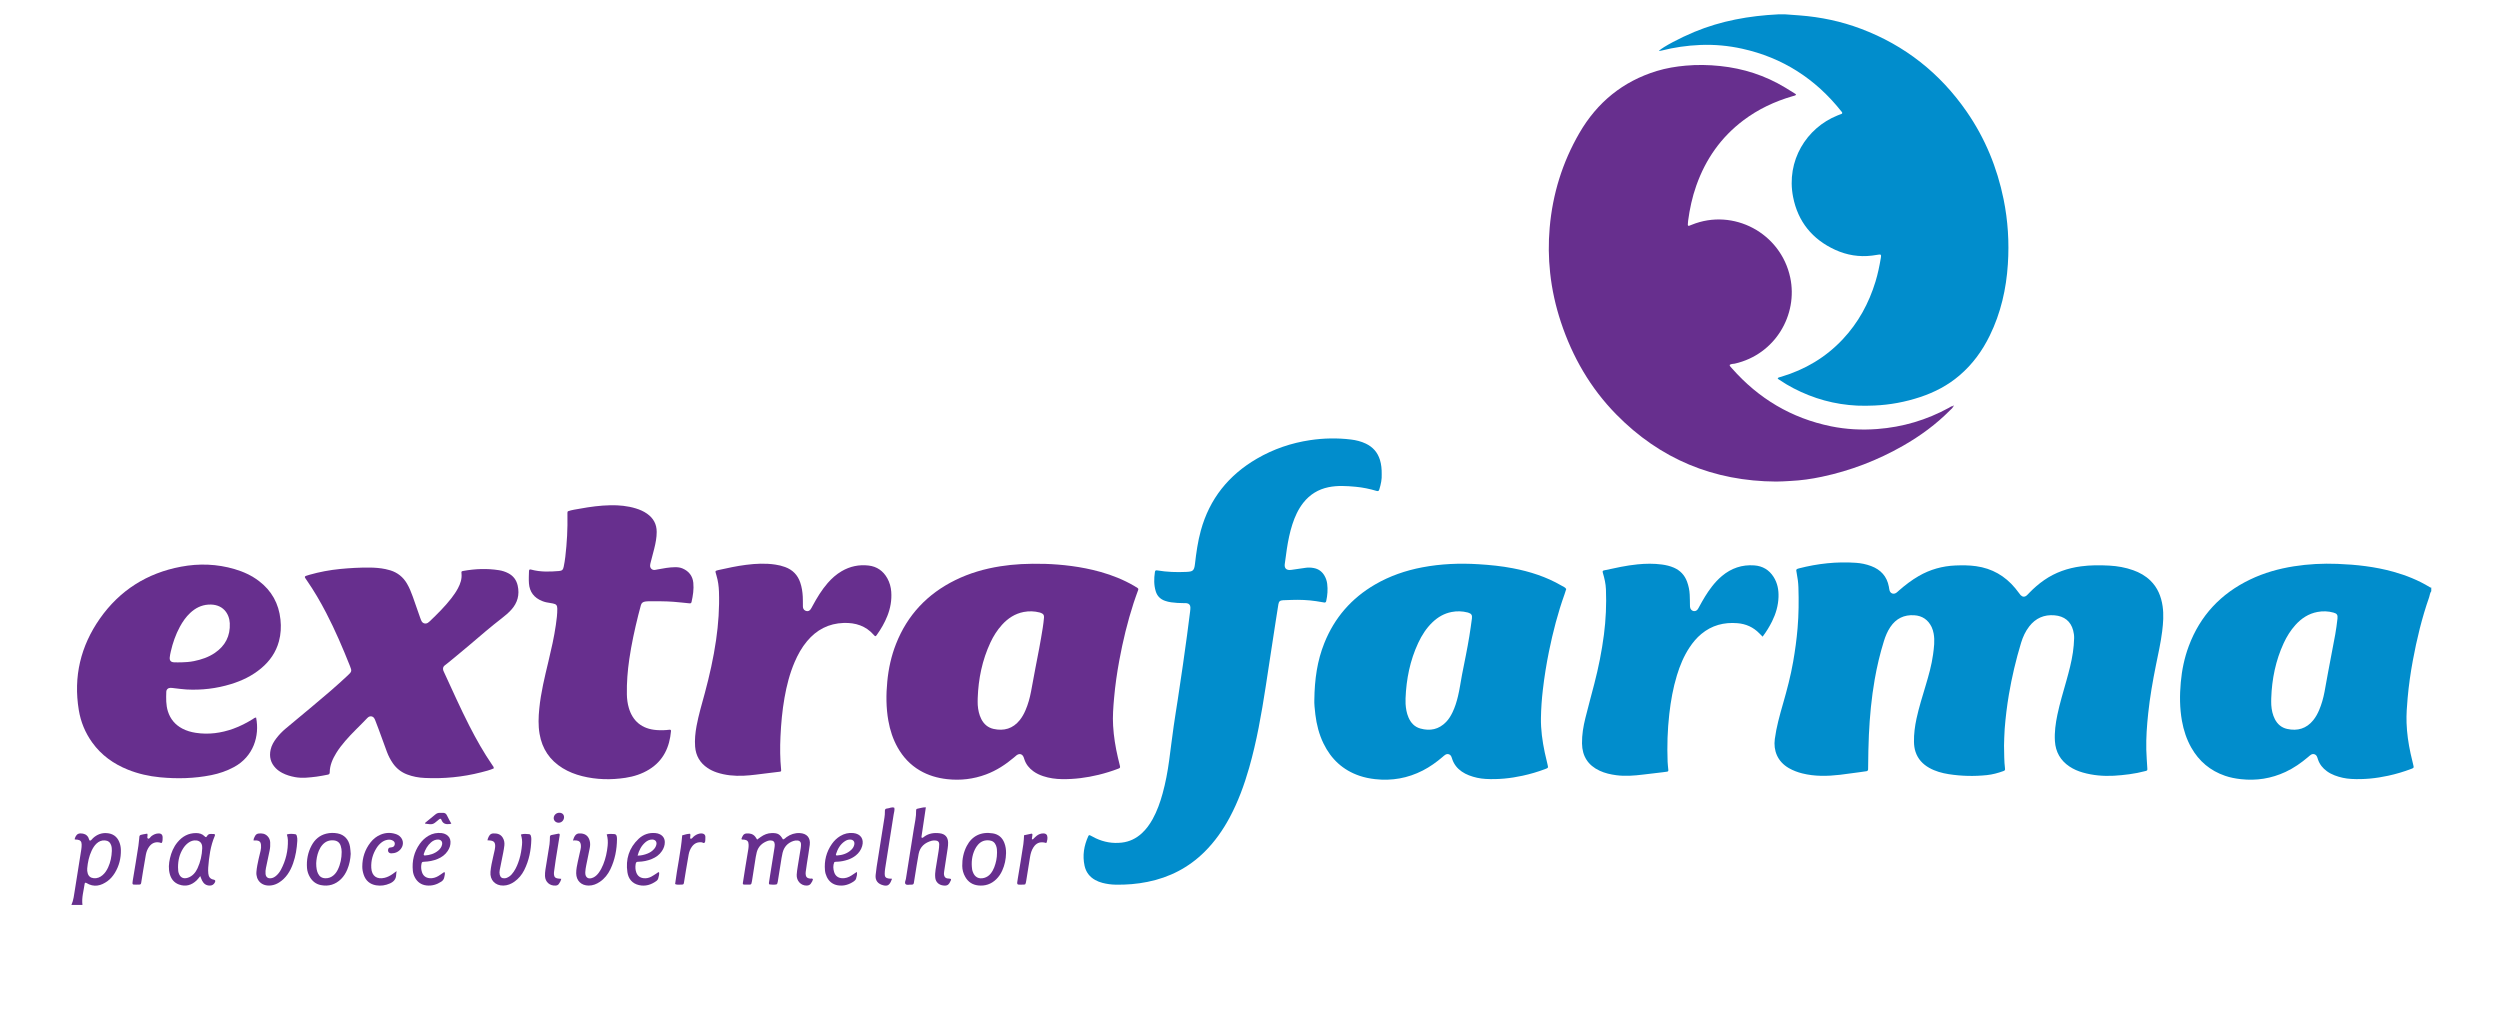 <?xml version="1.0" encoding="utf-8"?>
<!-- Generator: Adobe Illustrator 16.0.0, SVG Export Plug-In . SVG Version: 6.00 Build 0)  -->
<!DOCTYPE svg PUBLIC "-//W3C//DTD SVG 1.1//EN" "http://www.w3.org/Graphics/SVG/1.1/DTD/svg11.dtd">
<svg version="1.1" id="Layer_1" xmlns="http://www.w3.org/2000/svg" xmlns:xlink="http://www.w3.org/1999/xlink" x="0px" y="0px"
	 width="191px" height="77.454px" viewBox="0 0 191 77.454" enable-background="new 0 0 191 77.454" xml:space="preserve">
<g>
	<path fill-rule="evenodd" clip-rule="evenodd" fill="#018DCC" d="M136.406,1.097c0.362,0.026,0.724,0.052,1.085,0.08
		c1.608,0.123,3.174,0.451,4.684,1.021c3.358,1.266,6.046,3.392,8.083,6.337c1.404,2.03,2.323,4.268,2.816,6.685
		c0.334,1.641,0.436,3.299,0.327,4.964c-0.123,1.896-0.54,3.727-1.379,5.446c-0.57,1.172-1.324,2.206-2.32,3.056
		c-0.885,0.757-1.896,1.283-2.996,1.649c-1.141,0.378-2.31,0.598-3.511,0.648c-0.434,0.018-0.864,0.027-1.299,0.007
		c-1.724-0.082-3.345-0.53-4.873-1.327c-0.363-0.189-0.716-0.399-1.056-0.629c-0.057-0.039-0.128-0.063-0.153-0.143
		c0.082-0.067,0.186-0.081,0.283-0.109c1.811-0.544,3.385-1.474,4.684-2.855c1.194-1.27,2.004-2.759,2.51-4.421
		c0.177-0.583,0.3-1.179,0.402-1.779c0.006-0.034,0.011-0.069,0.015-0.104c0.019-0.163-0.012-0.195-0.164-0.172
		c-0.174,0.026-0.347,0.056-0.521,0.077c-0.978,0.121-1.919-0.034-2.81-0.44c-1.75-0.799-2.851-2.154-3.22-4.038
		c-0.541-2.772,1.026-5.282,3.391-6.229c0.12-0.048,0.239-0.095,0.35-0.138c0.042-0.098-0.029-0.142-0.068-0.191
		c-1.967-2.474-4.476-4.091-7.569-4.772c-1.057-0.233-2.13-0.33-3.212-0.284c-0.996,0.042-1.98,0.183-2.948,0.429
		c-0.056,0.014-0.114,0.021-0.171,0.03c-0.008,0.001-0.018-0.008-0.026-0.012c0.331-0.311,1.607-0.986,2.712-1.446
		c2.046-0.85,4.191-1.231,6.394-1.34C136.031,1.097,136.218,1.097,136.406,1.097z"/>
	<path fill-rule="evenodd" clip-rule="evenodd" fill="#018DCC" d="M185.749,45.168c-0.104,0.134-0.107,0.304-0.161,0.457
		c-0.555,1.583-0.946,3.208-1.251,4.856c-0.174,0.945-0.31,1.895-0.394,2.851c-0.056,0.629-0.104,1.261-0.082,1.895
		c0.026,0.786,0.139,1.562,0.305,2.33c0.067,0.309,0.145,0.615,0.217,0.923c0.04,0.172,0.034,0.188-0.143,0.255
		c-0.58,0.223-1.175,0.399-1.78,0.531c-0.932,0.203-1.874,0.299-2.826,0.245c-0.436-0.025-0.857-0.115-1.266-0.272
		c-0.208-0.08-0.406-0.181-0.587-0.313c-0.322-0.231-0.563-0.527-0.689-0.908c-0.025-0.077-0.047-0.158-0.084-0.23
		c-0.089-0.171-0.284-0.228-0.448-0.127c-0.08,0.048-0.148,0.115-0.219,0.175c-0.53,0.45-1.095,0.846-1.726,1.139
		c-1.088,0.506-2.229,0.688-3.421,0.553c-0.41-0.046-0.812-0.123-1.199-0.256c-1.134-0.389-1.993-1.113-2.583-2.156
		c-0.36-0.638-0.584-1.326-0.713-2.045c-0.173-0.976-0.177-1.956-0.088-2.94c0.085-0.95,0.278-1.875,0.611-2.769
		c0.869-2.331,2.45-4.012,4.684-5.085c1.063-0.512,2.186-0.828,3.349-1.011c1.104-0.174,2.214-0.228,3.328-0.186
		c1.44,0.056,2.87,0.212,4.267,0.602c0.975,0.272,1.906,0.643,2.772,1.17c0.04,0.024,0.077,0.054,0.127,0.037
		C185.749,44.981,185.749,45.075,185.749,45.168z M173.523,53.341c0,0.175-0.01,0.351,0.003,0.526
		c0.026,0.375,0.101,0.741,0.276,1.08c0.199,0.385,0.507,0.647,0.93,0.742c0.797,0.179,1.482-0.02,2.006-0.673
		c0.184-0.229,0.324-0.486,0.44-0.756c0.194-0.453,0.325-0.926,0.417-1.409c0.092-0.47,0.168-0.943,0.257-1.414
		c0.185-0.988,0.379-1.974,0.56-2.962c0.071-0.402,0.126-0.808,0.172-1.215c0.032-0.287-0.043-0.388-0.312-0.46
		c-0.4-0.11-0.808-0.124-1.216-0.047c-0.684,0.127-1.23,0.491-1.689,0.999c-0.37,0.412-0.658,0.879-0.891,1.38
		C173.859,50.466,173.572,51.877,173.523,53.341z"/>
	<path fill-rule="evenodd" clip-rule="evenodd" fill="#672F8E" d="M5.456,69.138c0.164-0.368,0.201-0.765,0.265-1.156
		c0.167-1.026,0.328-2.054,0.489-3.081c0.02-0.126,0.03-0.256,0.028-0.384c-0.002-0.231-0.104-0.338-0.335-0.369
		c-0.034-0.005-0.07,0.003-0.104-0.001c-0.032-0.003-0.063-0.016-0.098-0.026c0.011-0.04,0.019-0.074,0.03-0.106
		c0.072-0.203,0.191-0.346,0.43-0.343c0.249,0.003,0.458,0.08,0.587,0.311c0.045,0.08,0.042,0.184,0.123,0.248
		C6.985,64.2,7.034,64.1,7.108,64.032c0.301-0.273,0.648-0.412,1.057-0.381c0.449,0.034,0.771,0.252,0.945,0.67
		c0.082,0.196,0.121,0.403,0.125,0.615c0.014,0.635-0.135,1.228-0.471,1.771c-0.144,0.23-0.317,0.437-0.535,0.598
		c-0.509,0.375-1.046,0.511-1.628,0.155c-0.063-0.039-0.121-0.018-0.131,0.049c-0.076,0.542-0.242,1.073-0.171,1.63
		C6.019,69.138,5.737,69.138,5.456,69.138z M8.545,65.012c0.003-0.153-0.005-0.304-0.058-0.45c-0.08-0.223-0.236-0.337-0.472-0.354
		c-0.249-0.018-0.457,0.071-0.637,0.237c-0.165,0.154-0.28,0.343-0.376,0.545c-0.201,0.428-0.297,0.884-0.338,1.353
		c-0.011,0.128-0.001,0.255,0.038,0.381c0.069,0.23,0.227,0.347,0.458,0.37c0.261,0.027,0.481-0.066,0.676-0.232
		c0.19-0.163,0.322-0.37,0.426-0.594C8.445,65.87,8.527,65.448,8.545,65.012z"/>
	<path fill-rule="evenodd" clip-rule="evenodd" fill="#672F8E" d="M149.222,31.064c-0.041,0.116-0.143,0.184-0.224,0.266
		c-1.069,1.083-2.285,1.974-3.604,2.726c-1.946,1.111-4.015,1.907-6.209,2.37c-0.79,0.167-1.59,0.282-2.399,0.32
		c-0.362,0.017-0.725,0.048-1.087,0.046c-4.78-0.027-8.868-1.717-12.221-5.134c-1.969-2.008-3.342-4.385-4.225-7.05
		c-0.406-1.226-0.686-2.482-0.823-3.766c-0.124-1.144-0.134-2.29-0.035-3.438c0.224-2.584,0.974-5.005,2.273-7.245
		c1.354-2.335,3.314-3.942,5.913-4.736c0.72-0.219,1.456-0.341,2.206-0.408c0.879-0.079,1.755-0.063,2.631,0.029
		c1.771,0.185,3.431,0.717,4.96,1.64c0.241,0.145,0.478,0.295,0.717,0.443c0.049,0.031,0.105,0.054,0.122,0.123
		c-0.083,0.062-0.186,0.078-0.283,0.106c-1.35,0.395-2.604,0.984-3.731,1.832c-1.717,1.292-2.895,2.976-3.607,4.995
		c-0.31,0.875-0.504,1.778-0.626,2.697c-0.013,0.093-0.017,0.187-0.02,0.28c-0.003,0.078,0.038,0.112,0.105,0.088
		c0.065-0.023,0.131-0.049,0.195-0.076c3.176-1.291,6.8,0.625,7.524,4.035c0.602,2.833-1.135,5.873-4.239,6.576
		c-0.133,0.03-0.282,0.004-0.396,0.104c0.033,0.116,0.119,0.185,0.187,0.262c2.033,2.307,4.544,3.802,7.563,4.421
		c1.167,0.238,2.349,0.297,3.531,0.208c1.941-0.146,3.771-0.687,5.48-1.622c0.092-0.05,0.174-0.122,0.285-0.13
		C149.198,31.039,149.21,31.051,149.222,31.064z"/>
	<path fill-rule="evenodd" clip-rule="evenodd" fill="#018DCC" d="M153.108,56.966c0.016,0.636,0.004,1.187,0.073,1.734
		c0.017,0.134-0.003,0.167-0.127,0.212c-0.409,0.148-0.827,0.262-1.26,0.307c-0.972,0.101-1.942,0.079-2.907-0.072
		c-0.521-0.082-1.03-0.222-1.495-0.484c-0.498-0.281-0.864-0.674-1.047-1.225c-0.082-0.247-0.112-0.501-0.117-0.76
		c-0.011-0.601,0.068-1.191,0.193-1.776c0.185-0.859,0.453-1.695,0.702-2.536c0.231-0.774,0.453-1.551,0.562-2.354
		c0.07-0.533,0.146-1.068,0.046-1.607c-0.032-0.174-0.081-0.343-0.155-0.501c-0.269-0.555-0.716-0.859-1.326-0.898
		c-0.777-0.05-1.392,0.249-1.828,0.898c-0.226,0.333-0.375,0.702-0.493,1.083c-0.301,0.962-0.53,1.942-0.704,2.934
		c-0.244,1.397-0.376,2.806-0.442,4.223c-0.037,0.808-0.05,1.615-0.057,2.423c-0.001,0.07-0.002,0.14-0.003,0.21
		c-0.002,0.083-0.05,0.132-0.125,0.144c-0.208,0.034-0.417,0.062-0.627,0.089c-0.463,0.062-0.927,0.129-1.392,0.184
		c-0.971,0.113-1.939,0.133-2.896-0.108c-0.354-0.09-0.691-0.217-1.01-0.399c-0.896-0.515-1.191-1.37-1.078-2.223
		c0.122-0.919,0.372-1.811,0.627-2.699c0.304-1.057,0.585-2.12,0.774-3.205c0.149-0.854,0.267-1.711,0.339-2.575
		c0.089-1.04,0.096-2.081,0.063-3.124c-0.013-0.352-0.058-0.699-0.126-1.044c-0.014-0.069-0.022-0.139-0.035-0.208
		c-0.015-0.086,0.029-0.13,0.104-0.155c0.034-0.011,0.067-0.022,0.101-0.031c1.429-0.367,2.878-0.526,4.352-0.424
		c0.397,0.027,0.787,0.108,1.162,0.249c0.737,0.278,1.204,0.789,1.352,1.572c0.017,0.092,0.025,0.186,0.049,0.276
		c0.063,0.248,0.308,0.34,0.52,0.194c0.077-0.052,0.143-0.122,0.213-0.183c0.469-0.409,0.96-0.786,1.5-1.098
		c0.868-0.502,1.807-0.765,2.807-0.806c0.526-0.021,1.052-0.02,1.577,0.054c1.218,0.172,2.206,0.74,2.987,1.68
		c0.104,0.126,0.202,0.259,0.302,0.388c0.036,0.046,0.067,0.097,0.107,0.139c0.145,0.151,0.308,0.164,0.467,0.031
		c0.072-0.06,0.133-0.132,0.198-0.199c0.351-0.362,0.729-0.693,1.146-0.98c0.846-0.585,1.786-0.91,2.801-1.046
		c0.724-0.098,1.449-0.096,2.174-0.057c0.622,0.034,1.233,0.142,1.821,0.353c0.49,0.175,0.938,0.425,1.313,0.791
		c0.553,0.538,0.823,1.211,0.933,1.961c0.093,0.644,0.045,1.285-0.035,1.925c-0.108,0.872-0.305,1.729-0.478,2.589
		c-0.244,1.216-0.459,2.438-0.589,3.673c-0.097,0.92-0.166,1.843-0.145,2.77c0.011,0.479,0.053,0.958,0.079,1.438
		c0.008,0.141-0.001,0.159-0.139,0.195c-0.408,0.107-0.821,0.191-1.239,0.246c-0.395,0.051-0.79,0.094-1.188,0.115
		c-0.8,0.041-1.591-0.026-2.364-0.247c-0.362-0.103-0.706-0.25-1.02-0.46c-0.688-0.462-1.058-1.111-1.11-1.936
		c-0.043-0.683,0.05-1.354,0.189-2.021c0.185-0.883,0.45-1.744,0.692-2.612c0.198-0.71,0.388-1.423,0.494-2.154
		c0.051-0.36,0.085-0.72,0.093-1.084c0.005-0.201-0.024-0.399-0.075-0.591c-0.184-0.701-0.678-1.089-1.422-1.153
		c-0.792-0.068-1.444,0.215-1.935,0.851c-0.291,0.375-0.485,0.801-0.622,1.251c-0.394,1.3-0.705,2.62-0.932,3.96
		c-0.146,0.867-0.252,1.738-0.32,2.613C153.123,56.138,153.122,56.595,153.108,56.966z"/>
	<path fill-rule="evenodd" clip-rule="evenodd" fill="#018DCC" d="M105.562,36.234c0.019,0.372-0.06,0.762-0.178,1.144
		c-0.044,0.141-0.087,0.167-0.234,0.123c-0.518-0.154-1.045-0.263-1.582-0.312c-0.688-0.063-1.379-0.107-2.063,0.032
		c-0.789,0.161-1.434,0.558-1.933,1.19c-0.388,0.495-0.644,1.058-0.836,1.652c-0.198,0.614-0.324,1.245-0.422,1.882
		c-0.057,0.37-0.095,0.744-0.154,1.113c-0.054,0.326,0.082,0.549,0.516,0.478c0.357-0.059,0.718-0.104,1.077-0.156
		c0.211-0.03,0.419-0.021,0.628,0.021c0.357,0.069,0.62,0.264,0.803,0.573c0.114,0.194,0.185,0.406,0.213,0.628
		c0.057,0.446,0.022,0.888-0.076,1.326c-0.019,0.081-0.068,0.118-0.151,0.104c-0.208-0.035-0.416-0.073-0.624-0.103
		c-0.615-0.091-1.234-0.115-1.856-0.094c-0.223,0.008-0.445,0.011-0.667,0.024c-0.229,0.014-0.316,0.084-0.355,0.311
		c-0.073,0.415-0.133,0.832-0.197,1.248c-0.13,0.845-0.259,1.689-0.389,2.534c-0.129,0.844-0.257,1.689-0.387,2.533
		c-0.322,2.082-0.683,4.157-1.264,6.187c-0.374,1.308-0.841,2.582-1.484,3.784c-0.518,0.965-1.14,1.854-1.921,2.627
		c-1.217,1.206-2.674,1.954-4.348,2.292c-0.805,0.164-1.621,0.23-2.443,0.215c-0.341-0.006-0.677-0.052-1.007-0.137
		c-0.193-0.05-0.379-0.122-0.554-0.219c-0.436-0.241-0.71-0.609-0.814-1.091c-0.17-0.785-0.044-1.536,0.285-2.259
		c0.038-0.083,0.078-0.094,0.168-0.048c0.136,0.069,0.268,0.146,0.405,0.21c0.629,0.295,1.288,0.41,1.981,0.331
		c0.592-0.067,1.098-0.313,1.533-0.711c0.342-0.312,0.605-0.683,0.829-1.084c0.342-0.619,0.575-1.28,0.762-1.958
		c0.227-0.825,0.384-1.665,0.498-2.511c0.118-0.882,0.225-1.765,0.35-2.646c0.092-0.661,0.205-1.318,0.304-1.978
		c0.136-0.892,0.269-1.783,0.397-2.674c0.108-0.752,0.213-1.506,0.315-2.26c0.084-0.614,0.16-1.23,0.238-1.845
		c0.014-0.104,0.022-0.21,0.02-0.315c-0.005-0.172-0.108-0.286-0.276-0.308c-0.08-0.011-0.164-0.009-0.245-0.008
		c-0.316,0.004-0.632-0.022-0.946-0.062c-0.164-0.02-0.321-0.062-0.476-0.115c-0.357-0.125-0.596-0.368-0.704-0.728
		c-0.146-0.48-0.137-0.971-0.064-1.461c0.02-0.133,0.057-0.153,0.193-0.131c0.731,0.122,1.467,0.147,2.207,0.112
		c0.483-0.023,0.602-0.074,0.661-0.604c0.098-0.86,0.218-1.718,0.448-2.556c0.668-2.429,2.127-4.24,4.294-5.497
		c1.26-0.731,2.613-1.194,4.054-1.409c1.038-0.155,2.076-0.174,3.116-0.049c0.396,0.048,0.782,0.143,1.146,0.317
		c0.536,0.257,0.894,0.665,1.073,1.234C105.534,35.479,105.567,35.838,105.562,36.234z"/>
	<path fill-rule="evenodd" clip-rule="evenodd" fill="#018DCC" d="M100.415,53.492c0.02-1.629,0.229-3.022,0.762-4.355
		c0.775-1.941,2.073-3.431,3.877-4.481c1.124-0.654,2.337-1.07,3.611-1.312c1.423-0.27,2.856-0.326,4.3-0.237
		c0.879,0.054,1.75,0.141,2.612,0.307c1.308,0.251,2.563,0.652,3.719,1.325c0.129,0.075,0.28,0.124,0.364,0.262
		c-0.042,0.133-0.08,0.267-0.128,0.397c-0.511,1.423-0.886,2.883-1.189,4.364c-0.199,0.975-0.355,1.957-0.47,2.945
		c-0.082,0.709-0.133,1.422-0.145,2.136c-0.016,0.894,0.108,1.774,0.291,2.646c0.065,0.31,0.142,0.616,0.214,0.923
		c0.059,0.251,0.062,0.253-0.194,0.349c-0.56,0.211-1.132,0.378-1.715,0.505c-0.931,0.203-1.872,0.299-2.825,0.244
		c-0.436-0.025-0.857-0.116-1.265-0.273c-0.198-0.075-0.384-0.172-0.558-0.292c-0.338-0.233-0.582-0.539-0.719-0.928
		c-0.026-0.077-0.046-0.158-0.083-0.23c-0.088-0.171-0.283-0.226-0.449-0.125c-0.079,0.048-0.148,0.114-0.219,0.175
		c-0.465,0.397-0.959,0.751-1.503,1.03c-1.146,0.588-2.36,0.804-3.642,0.661c-0.408-0.046-0.81-0.125-1.197-0.258
		c-1.264-0.432-2.165-1.27-2.746-2.464c-0.342-0.702-0.53-1.448-0.625-2.219C100.441,54.157,100.402,53.725,100.415,53.492z
		 M107.384,53.357c0,0.141-0.006,0.281,0.002,0.421c0.022,0.352,0.079,0.698,0.218,1.024c0.177,0.418,0.463,0.733,0.913,0.858
		c0.747,0.207,1.413,0.069,1.963-0.5c0.206-0.212,0.357-0.461,0.486-0.726c0.191-0.391,0.317-0.803,0.42-1.225
		c0.134-0.546,0.204-1.103,0.311-1.653c0.191-0.987,0.404-1.97,0.563-2.962c0.07-0.45,0.139-0.901,0.196-1.353
		c0.033-0.257-0.048-0.362-0.295-0.439c-0.011-0.003-0.023-0.006-0.034-0.009c-0.403-0.103-0.809-0.117-1.217-0.038
		c-0.569,0.108-1.048,0.386-1.464,0.782c-0.472,0.451-0.817,0.991-1.092,1.578C107.725,50.459,107.442,51.883,107.384,53.357z"/>
	<path fill-rule="evenodd" clip-rule="evenodd" fill="#672F8E" d="M79.87,43.081c1.209,0.04,2.731,0.195,4.216,0.615
		c0.895,0.252,1.751,0.594,2.555,1.061c0.092,0.053,0.181,0.109,0.269,0.167c0.053,0.035,0.071,0.084,0.047,0.151
		c-0.118,0.331-0.24,0.66-0.349,0.994c-0.468,1.437-0.819,2.903-1.094,4.389c-0.174,0.944-0.312,1.894-0.396,2.851
		c-0.063,0.711-0.12,1.424-0.076,2.14c0.048,0.819,0.18,1.627,0.366,2.427c0.048,0.205,0.102,0.408,0.149,0.613
		c0.037,0.156,0.027,0.182-0.12,0.238c-0.492,0.189-0.994,0.344-1.507,0.469c-0.914,0.223-1.839,0.342-2.781,0.33
		c-0.495-0.008-0.979-0.071-1.451-0.229c-0.268-0.089-0.522-0.208-0.75-0.374c-0.321-0.233-0.562-0.529-0.686-0.911
		c-0.018-0.056-0.034-0.112-0.057-0.167c-0.104-0.246-0.319-0.304-0.539-0.142c-0.065,0.049-0.123,0.107-0.187,0.16
		c-0.648,0.547-1.35,1.008-2.15,1.305c-0.961,0.357-1.949,0.473-2.969,0.359c-0.743-0.083-1.444-0.287-2.09-0.667
		c-0.725-0.426-1.276-1.02-1.688-1.748c-0.36-0.639-0.583-1.327-0.711-2.046c-0.177-0.999-0.179-2.002-0.081-3.009
		c0.095-0.985,0.305-1.942,0.667-2.862c0.871-2.214,2.398-3.825,4.526-4.873c1.09-0.537,2.244-0.869,3.442-1.058
		C77.459,43.102,78.498,43.045,79.87,43.081z M74.697,53.334c0,0.175-0.01,0.352,0.002,0.526c0.027,0.376,0.101,0.742,0.275,1.082
		c0.198,0.387,0.507,0.651,0.929,0.746c0.8,0.178,1.485-0.019,2.009-0.675c0.184-0.23,0.323-0.486,0.439-0.757
		c0.196-0.454,0.325-0.928,0.418-1.411c0.114-0.586,0.213-1.174,0.328-1.76c0.203-1.034,0.404-2.067,0.567-3.108
		c0.041-0.266,0.076-0.534,0.098-0.802c0.015-0.19-0.056-0.278-0.231-0.348c-0.033-0.013-0.065-0.024-0.1-0.034
		c-0.403-0.104-0.81-0.117-1.219-0.039c-0.672,0.129-1.21,0.486-1.662,0.984c-0.365,0.402-0.651,0.857-0.881,1.348
		C75.04,50.433,74.749,51.856,74.697,53.334z"/>
	<path fill-rule="evenodd" clip-rule="evenodd" fill="#672F8E" d="M37.719,58.707c-0.305,0.137-0.636,0.215-0.962,0.299
		c-1.417,0.363-2.857,0.5-4.317,0.429c-0.458-0.021-0.906-0.102-1.337-0.267c-0.451-0.172-0.813-0.457-1.089-0.854
		c-0.188-0.271-0.338-0.562-0.453-0.87c-0.214-0.57-0.418-1.143-0.627-1.714c-0.085-0.23-0.173-0.46-0.263-0.689
		c-0.025-0.065-0.054-0.132-0.095-0.187c-0.104-0.141-0.294-0.166-0.438-0.064c-0.028,0.02-0.055,0.043-0.078,0.069
		c-0.554,0.588-1.154,1.132-1.681,1.747c-0.252,0.294-0.49,0.598-0.692,0.928c-0.277,0.456-0.492,0.932-0.496,1.479
		c-0.001,0.099-0.048,0.152-0.14,0.169c-0.288,0.053-0.574,0.118-0.864,0.153c-0.546,0.066-1.092,0.139-1.644,0.037
		c-0.337-0.062-0.66-0.156-0.964-0.313c-0.188-0.098-0.362-0.216-0.511-0.368c-0.393-0.402-0.514-0.881-0.391-1.423
		c0.073-0.327,0.24-0.608,0.441-0.87c0.208-0.271,0.444-0.515,0.705-0.733c0.674-0.564,1.351-1.125,2.024-1.687
		c0.927-0.772,1.847-1.554,2.726-2.38c0.305-0.287,0.316-0.329,0.17-0.698c-0.549-1.382-1.134-2.748-1.819-4.068
		c-0.448-0.864-0.937-1.704-1.491-2.502c-0.041-0.058-0.081-0.115-0.118-0.175c-0.046-0.076-0.027-0.126,0.062-0.158
		c0.089-0.032,0.178-0.06,0.269-0.085c0.767-0.218,1.547-0.364,2.342-0.442c0.735-0.072,1.472-0.112,2.21-0.108
		c0.421,0.002,0.842,0.031,1.256,0.118c0.126,0.026,0.252,0.057,0.374,0.096c0.549,0.173,0.969,0.509,1.26,1.005
		c0.186,0.315,0.322,0.651,0.444,0.992c0.192,0.541,0.379,1.082,0.569,1.624c0.031,0.087,0.063,0.178,0.106,0.259
		c0.1,0.181,0.305,0.233,0.481,0.127c0.05-0.031,0.095-0.07,0.137-0.11c0.585-0.558,1.159-1.126,1.657-1.766
		c0.188-0.241,0.359-0.491,0.504-0.761c0.19-0.357,0.316-0.728,0.271-1.143c-0.017-0.147-0.002-0.159,0.143-0.185
		c0.904-0.164,1.814-0.198,2.725-0.055c0.243,0.039,0.479,0.113,0.699,0.227c0.388,0.201,0.628,0.513,0.725,0.94
		c0.16,0.705-0.005,1.321-0.488,1.855c-0.222,0.244-0.473,0.455-0.732,0.655c-0.816,0.629-1.597,1.302-2.381,1.972
		c-0.553,0.471-1.116,0.93-1.675,1.392c-0.1,0.083-0.204,0.157-0.305,0.239c-0.125,0.102-0.145,0.234-0.101,0.381
		c0.013,0.044,0.036,0.086,0.056,0.128c0.634,1.37,1.246,2.75,1.933,4.096c0.533,1.043,1.108,2.063,1.773,3.029
		C37.674,58.542,37.739,58.602,37.719,58.707z"/>
	<path fill-rule="evenodd" clip-rule="evenodd" fill="#672F8E" d="M19.567,54.819c0.28,1.419-0.209,2.979-1.682,3.78
		c-0.551,0.299-1.135,0.499-1.745,0.621c-1.296,0.259-2.603,0.291-3.915,0.165c-0.844-0.081-1.663-0.266-2.45-0.581
		c-1.099-0.442-2.031-1.105-2.729-2.076c-0.535-0.745-0.878-1.573-1.026-2.475c-0.421-2.551,0.137-4.892,1.613-6.996
		c1.517-2.16,3.604-3.474,6.197-3.962c1.377-0.259,2.75-0.212,4.101,0.187c0.667,0.197,1.293,0.482,1.85,0.906
		c0.976,0.743,1.517,1.725,1.646,2.944c0.061,0.567,0.03,1.123-0.119,1.67c-0.225,0.829-0.694,1.501-1.348,2.05
		c-0.683,0.575-1.47,0.954-2.317,1.213c-1.106,0.339-2.241,0.473-3.396,0.411c-0.304-0.016-0.605-0.063-0.908-0.095
		c-0.104-0.011-0.21-0.031-0.314-0.03c-0.182,0.003-0.316,0.12-0.321,0.304c-0.015,0.502-0.032,1.006,0.125,1.497
		c0.188,0.588,0.553,1.021,1.097,1.31c0.324,0.171,0.673,0.27,1.032,0.325c0.983,0.15,1.937,0.02,2.866-0.314
		c0.52-0.186,1.008-0.44,1.478-0.728C19.377,54.898,19.445,54.827,19.567,54.819z M13.863,50.603
		c0.292-0.007,0.63-0.027,0.964-0.096c0.565-0.115,1.106-0.297,1.588-0.625c0.798-0.544,1.186-1.294,1.141-2.267
		c-0.034-0.716-0.513-1.499-1.644-1.423c-0.537,0.037-0.986,0.268-1.374,0.629c-0.329,0.306-0.582,0.67-0.795,1.063
		c-0.324,0.6-0.547,1.238-0.697,1.903c-0.032,0.148-0.066,0.298-0.079,0.448c-0.018,0.233,0.088,0.35,0.323,0.365
		C13.465,50.611,13.641,50.603,13.863,50.603z"/>
	<path fill-rule="evenodd" clip-rule="evenodd" fill="#672F8E" d="M43.382,39.064c0.303-0.111,0.631-0.146,0.951-0.206
		c0.76-0.14,1.526-0.242,2.302-0.257c0.659-0.013,1.31,0.048,1.943,0.242c0.304,0.093,0.593,0.218,0.854,0.401
		c0.483,0.34,0.741,0.795,0.739,1.397c0,0.426-0.08,0.838-0.181,1.248c-0.09,0.364-0.189,0.724-0.282,1.087
		c-0.021,0.079-0.04,0.161-0.041,0.241c-0.004,0.191,0.142,0.333,0.334,0.329c0.069-0.002,0.138-0.025,0.205-0.037
		c0.462-0.081,0.921-0.176,1.393-0.176c0.19,0,0.375,0.023,0.549,0.098c0.483,0.207,0.768,0.575,0.82,1.094
		c0.05,0.493-0.027,0.981-0.134,1.463c-0.019,0.085-0.07,0.116-0.149,0.108c-0.408-0.04-0.815-0.087-1.225-0.119
		c-0.63-0.049-1.264-0.039-1.896-0.04c-0.094,0-0.188,0.01-0.28,0.023c-0.167,0.023-0.279,0.112-0.322,0.279
		c-0.065,0.25-0.135,0.497-0.197,0.748c-0.277,1.113-0.522,2.233-0.688,3.369c-0.13,0.893-0.203,1.792-0.185,2.696
		c0.007,0.353,0.051,0.7,0.151,1.04c0.29,0.987,0.985,1.603,2.129,1.685c0.327,0.024,0.655,0.015,0.981-0.027
		c0.071-0.01,0.117,0.031,0.111,0.1c-0.109,1.231-0.578,2.26-1.667,2.935c-0.557,0.344-1.169,0.541-1.81,0.639
		c-1.111,0.169-2.219,0.146-3.313-0.128c-0.524-0.132-1.025-0.326-1.489-0.61c-0.986-0.605-1.571-1.481-1.764-2.622
		c-0.109-0.642-0.085-1.284-0.021-1.926c0.12-1.228,0.416-2.421,0.701-3.617c0.219-0.923,0.434-1.846,0.566-2.785
		c0.058-0.406,0.112-0.813,0.109-1.224c-0.001-0.264-0.081-0.359-0.337-0.407c-0.173-0.032-0.347-0.055-0.519-0.092
		c-0.102-0.022-0.203-0.056-0.301-0.095c-0.611-0.244-0.963-0.692-1.009-1.354c-0.022-0.302-0.005-0.608,0.003-0.912
		c0.004-0.142,0.045-0.168,0.172-0.134c0.701,0.19,1.414,0.167,2.128,0.107c0.225-0.019,0.305-0.093,0.352-0.322
		c0.051-0.252,0.095-0.507,0.124-0.762c0.126-1.072,0.184-2.147,0.162-3.226C43.354,39.234,43.338,39.151,43.382,39.064z"/>
	<path fill-rule="evenodd" clip-rule="evenodd" fill="#018DCC" d="M134.664,48.641c-0.104-0.104-0.177-0.177-0.249-0.251
		c-0.462-0.474-1.022-0.726-1.682-0.779c-1.025-0.083-1.949,0.159-2.75,0.823c-0.355,0.294-0.646,0.644-0.9,1.026
		c-0.438,0.66-0.736,1.382-0.966,2.135c-0.295,0.965-0.469,1.955-0.583,2.957c-0.138,1.213-0.174,2.428-0.128,3.647
		c0.008,0.21,0.037,0.419,0.055,0.629c0.007,0.066-0.02,0.115-0.089,0.126c-0.115,0.018-0.231,0.033-0.348,0.047
		c-0.5,0.06-1,0.118-1.499,0.178c-0.675,0.082-1.351,0.138-2.031,0.048c-0.443-0.058-0.875-0.154-1.282-0.344
		c-0.884-0.412-1.331-1.105-1.346-2.082c-0.01-0.661,0.099-1.307,0.258-1.944c0.218-0.874,0.454-1.743,0.681-2.615
		c0.321-1.235,0.571-2.485,0.735-3.751c0.149-1.152,0.2-2.309,0.154-3.47c-0.017-0.423-0.111-0.833-0.231-1.239
		c-0.042-0.144-0.026-0.181,0.094-0.207c0.846-0.182,1.689-0.373,2.555-0.458c0.62-0.061,1.238-0.071,1.857,0.012
		c0.313,0.042,0.621,0.113,0.913,0.24c0.486,0.212,0.823,0.567,1.007,1.066c0.119,0.321,0.188,0.653,0.205,0.993
		c0.015,0.269,0.014,0.538,0.019,0.808c0.003,0.082-0.002,0.163,0.031,0.242c0.095,0.231,0.379,0.288,0.542,0.099
		c0.06-0.07,0.098-0.158,0.144-0.24c0.284-0.525,0.585-1.041,0.953-1.514c0.229-0.297,0.484-0.572,0.772-0.814
		c0.714-0.599,1.536-0.88,2.469-0.813c0.639,0.046,1.134,0.34,1.479,0.882c0.3,0.472,0.395,0.997,0.375,1.545
		c-0.023,0.654-0.203,1.268-0.493,1.852C135.186,47.874,134.956,48.253,134.664,48.641z"/>
	<path fill-rule="evenodd" clip-rule="evenodd" fill="#672F8E" d="M56.798,59.266c-0.695,0.028-1.38-0.031-2.043-0.253
		c-0.246-0.083-0.478-0.193-0.693-0.336c-0.583-0.391-0.901-0.938-0.955-1.636c-0.04-0.528,0.014-1.052,0.109-1.572
		c0.159-0.853,0.406-1.682,0.633-2.518c0.358-1.334,0.662-2.68,0.859-4.047c0.178-1.23,0.265-2.468,0.221-3.711
		c-0.015-0.41-0.07-0.815-0.188-1.211c-0.027-0.09-0.053-0.179-0.075-0.271c-0.013-0.051,0.01-0.092,0.059-0.112
		c0.044-0.017,0.089-0.03,0.134-0.041c0.709-0.157,1.417-0.313,2.137-0.404c0.746-0.096,1.493-0.131,2.241-0.019
		c0.255,0.038,0.505,0.097,0.747,0.187c0.576,0.212,0.96,0.607,1.156,1.189c0.117,0.347,0.172,0.704,0.191,1.067
		c0.011,0.21,0.007,0.421,0.01,0.632c0.001,0.07-0.005,0.142,0.009,0.21c0.027,0.139,0.118,0.227,0.255,0.262
		c0.126,0.032,0.233-0.015,0.311-0.113c0.064-0.082,0.11-0.179,0.16-0.271c0.335-0.62,0.696-1.22,1.159-1.754
		c0.31-0.356,0.659-0.665,1.066-0.904c0.639-0.375,1.33-0.518,2.061-0.433c0.635,0.074,1.111,0.41,1.425,0.968
		c0.179,0.32,0.277,0.668,0.304,1.036c0.046,0.642-0.063,1.259-0.301,1.855c-0.203,0.513-0.479,0.988-0.8,1.438
		c-0.095,0.134-0.117,0.138-0.234,0.003c-0.611-0.696-1.396-0.942-2.298-0.914c-1.148,0.037-2.071,0.521-2.8,1.394
		c-0.402,0.479-0.702,1.021-0.948,1.594c-0.375,0.876-0.61,1.792-0.774,2.729c-0.173,0.98-0.262,1.97-0.308,2.966
		c-0.04,0.844-0.034,1.685,0.049,2.525c0.012,0.125,0.001,0.144-0.122,0.16c-0.29,0.038-0.581,0.074-0.871,0.106
		C58.055,59.137,57.431,59.241,56.798,59.266z"/>
	<path fill-rule="evenodd" clip-rule="evenodd" fill="#672F8E" d="M62.108,67.161c-0.02,0.133-0.089,0.253-0.174,0.363
		c-0.075,0.098-0.187,0.132-0.311,0.134c-0.437,0.005-0.78-0.365-0.755-0.832c0.011-0.199,0.042-0.396,0.073-0.592
		c0.076-0.485,0.159-0.969,0.236-1.454c0.017-0.104,0.023-0.21,0.019-0.314c-0.008-0.138-0.108-0.235-0.247-0.251
		c-0.118-0.015-0.233,0-0.346,0.04c-0.434,0.15-0.704,0.455-0.813,0.894c-0.065,0.26-0.099,0.528-0.142,0.793
		c-0.078,0.474-0.151,0.948-0.227,1.421c-0.008,0.046-0.017,0.093-0.035,0.135c-0.013,0.029-0.04,0.068-0.065,0.072
		c-0.174,0.03-0.35,0.026-0.522,0.001c-0.048-0.007-0.061-0.066-0.054-0.115c0.028-0.197,0.061-0.394,0.091-0.59
		c0.11-0.692,0.222-1.385,0.331-2.078c0.015-0.092,0.026-0.187,0.022-0.279c-0.011-0.201-0.117-0.299-0.313-0.298
		c-0.069,0-0.144,0.005-0.207,0.028c-0.424,0.147-0.73,0.421-0.851,0.862c-0.064,0.236-0.095,0.482-0.134,0.725
		c-0.079,0.496-0.155,0.993-0.233,1.489c-0.009,0.058-0.024,0.115-0.038,0.171c-0.016,0.065-0.058,0.097-0.124,0.098
		c-0.141,0-0.28,0.003-0.422,0c-0.096-0.001-0.127-0.033-0.112-0.13c0.06-0.394,0.122-0.786,0.185-1.179
		c0.078-0.473,0.159-0.945,0.234-1.418c0.017-0.104,0.023-0.21,0.021-0.315c-0.005-0.258-0.099-0.361-0.349-0.395
		c-0.066-0.009-0.139,0.022-0.196-0.033c0-0.013-0.005-0.026,0-0.036c0.07-0.189,0.14-0.384,0.385-0.401
		c0.255-0.018,0.491,0.032,0.662,0.245c0.051,0.063,0.09,0.135,0.146,0.224c0.095-0.068,0.186-0.134,0.276-0.199
		c0.253-0.181,0.529-0.294,0.846-0.299c0.456-0.008,0.616,0.08,0.854,0.486c0.12-0.021,0.19-0.121,0.284-0.186
		c0.297-0.207,0.621-0.315,0.987-0.3c0.546,0.023,0.845,0.354,0.776,0.895c-0.061,0.476-0.145,0.948-0.217,1.422
		c-0.034,0.22-0.063,0.439-0.094,0.66c-0.006,0.046-0.008,0.093-0.006,0.14c0.01,0.231,0.11,0.336,0.342,0.362
		C61.961,67.133,62.033,67.095,62.108,67.161z"/>
	<path fill-rule="evenodd" clip-rule="evenodd" fill="#672F8E" d="M70.735,61.678c-0.115,0.776-0.226,1.516-0.335,2.256
		c-0.003,0.021,0.01,0.045,0.015,0.067c0.083,0.033,0.131-0.033,0.183-0.072c0.362-0.27,0.773-0.321,1.204-0.266
		c0.407,0.051,0.624,0.297,0.634,0.707c0.003,0.151-0.012,0.304-0.034,0.454c-0.084,0.579-0.176,1.156-0.265,1.734
		c-0.016,0.104-0.03,0.208-0.005,0.314c0.029,0.125,0.101,0.21,0.229,0.236c0.067,0.013,0.139,0.015,0.208,0.023
		c0.096,0.011,0.114,0.048,0.073,0.14c-0.154,0.344-0.271,0.42-0.582,0.38c-0.337-0.043-0.569-0.264-0.605-0.584
		c-0.023-0.21-0.008-0.422,0.024-0.63c0.073-0.474,0.158-0.946,0.23-1.42c0.027-0.173,0.047-0.349,0.048-0.523
		c0.001-0.166-0.095-0.263-0.258-0.277c-0.104-0.009-0.215-0.012-0.313,0.015c-0.524,0.146-0.898,0.453-1.002,1.011
		c-0.104,0.552-0.186,1.107-0.277,1.662c-0.03,0.185-0.057,0.37-0.089,0.555c-0.014,0.077-0.06,0.125-0.144,0.125
		c-0.023,0-0.047,0.003-0.07,0.002c-0.138-0.011-0.306,0.057-0.408-0.035c-0.114-0.104-0.008-0.264,0.014-0.395
		c0.198-1.271,0.409-2.541,0.604-3.813c0.073-0.474,0.193-0.941,0.178-1.426c-0.002-0.065,0.024-0.12,0.091-0.131
		C70.287,61.752,70.485,61.672,70.735,61.678z"/>
	<path fill-rule="evenodd" clip-rule="evenodd" fill="#672F8E" d="M15.3,66.934c-0.112,0.134-0.187,0.241-0.279,0.329
		c-0.388,0.369-0.838,0.501-1.354,0.311c-0.365-0.135-0.587-0.411-0.691-0.784c-0.114-0.405-0.084-0.812,0.009-1.214
		c0.102-0.45,0.278-0.869,0.575-1.227c0.368-0.447,0.832-0.705,1.426-0.702c0.246,0.002,0.462,0.062,0.638,0.239
		c0.033,0.033,0.063,0.071,0.129,0.069c0.016-0.017,0.043-0.038,0.057-0.065c0.065-0.129,0.167-0.188,0.313-0.176
		c0.069,0.006,0.141,0.001,0.21,0.005c0.078,0.004,0.106,0.043,0.086,0.112c-0.003,0.011-0.005,0.023-0.01,0.034
		c-0.334,0.773-0.437,1.597-0.502,2.426c-0.012,0.15-0.006,0.303,0.009,0.455c0.025,0.244,0.143,0.411,0.405,0.458
		c0.137,0.025,0.158,0.103,0.089,0.227c-0.081,0.145-0.202,0.224-0.369,0.227c-0.273,0.004-0.469-0.126-0.592-0.363
		C15.395,67.193,15.36,67.083,15.3,66.934z M13.601,66.256c0.003,0.057,0.005,0.173,0.016,0.289c0.005,0.057,0.022,0.115,0.04,0.169
		c0.109,0.329,0.352,0.453,0.684,0.349c0.183-0.057,0.337-0.159,0.468-0.297c0.12-0.129,0.213-0.276,0.286-0.437
		c0.222-0.483,0.334-0.993,0.355-1.522c0.002-0.058,0-0.117-0.008-0.174c-0.034-0.243-0.197-0.397-0.44-0.423
		c-0.233-0.025-0.438,0.049-0.622,0.185c-0.16,0.119-0.291,0.268-0.397,0.438C13.722,65.25,13.603,65.707,13.601,66.256z"/>
	<path fill-rule="evenodd" clip-rule="evenodd" fill="#672F8E" d="M76.862,65.186c-0.01,0.462-0.101,0.907-0.293,1.328
		c-0.111,0.247-0.261,0.471-0.456,0.661c-0.386,0.376-0.851,0.53-1.38,0.472c-0.434-0.048-0.768-0.265-0.986-0.649
		c-0.149-0.259-0.229-0.542-0.231-0.837c-0.008-0.534,0.095-1.048,0.343-1.526c0.399-0.77,1.098-1.111,1.995-0.965
		c0.423,0.068,0.722,0.319,0.878,0.725C76.83,64.649,76.868,64.914,76.862,65.186z M76.173,65.135
		c0.004-0.16-0.005-0.358-0.081-0.546c-0.091-0.226-0.255-0.354-0.5-0.382c-0.352-0.041-0.646,0.067-0.877,0.334
		c-0.09,0.105-0.17,0.225-0.23,0.349c-0.236,0.488-0.288,1.005-0.214,1.537c0.01,0.069,0.034,0.136,0.059,0.202
		c0.145,0.392,0.457,0.553,0.86,0.443c0.197-0.054,0.36-0.163,0.49-0.32c0.12-0.146,0.21-0.309,0.278-0.483
		C76.093,65.916,76.173,65.553,76.173,65.135z"/>
	<path fill-rule="evenodd" clip-rule="evenodd" fill="#672F8E" d="M26.794,65.238c-0.022,0.415-0.102,0.814-0.263,1.196
		c-0.115,0.272-0.267,0.522-0.479,0.729c-0.435,0.422-0.953,0.577-1.548,0.456c-0.365-0.075-0.635-0.289-0.824-0.605
		c-0.127-0.214-0.206-0.448-0.225-0.696c-0.045-0.609,0.063-1.191,0.354-1.73c0.245-0.453,0.607-0.769,1.115-0.896
		c0.288-0.072,0.583-0.074,0.872-0.02c0.508,0.097,0.848,0.462,0.944,1.007C26.773,64.864,26.777,65.052,26.794,65.238z
		 M24.158,65.946c-0.003,0.352,0.05,0.615,0.141,0.795c0.113,0.231,0.296,0.351,0.556,0.358c0.247,0.007,0.458-0.075,0.641-0.236
		c0.134-0.118,0.233-0.262,0.311-0.42c0.209-0.427,0.295-0.885,0.297-1.356c0.001-0.15-0.026-0.304-0.069-0.448
		c-0.076-0.259-0.255-0.408-0.532-0.434c-0.339-0.033-0.621,0.074-0.851,0.322c-0.128,0.139-0.222,0.3-0.294,0.474
		C24.221,65.329,24.171,65.673,24.158,65.946z"/>
	<path fill-rule="evenodd" clip-rule="evenodd" fill="#672F8E" d="M37.242,64.199c0.015-0.056,0.019-0.091,0.03-0.123
		c0.076-0.203,0.163-0.396,0.425-0.403c0.284-0.008,0.537,0.052,0.702,0.309c0.119,0.184,0.156,0.391,0.135,0.605
		c-0.02,0.186-0.053,0.37-0.088,0.554c-0.087,0.447-0.179,0.894-0.268,1.341c-0.022,0.115-0.026,0.231,0.003,0.348
		c0.052,0.203,0.173,0.288,0.386,0.271c0.122-0.009,0.225-0.06,0.324-0.124c0.149-0.099,0.261-0.233,0.359-0.379
		c0.199-0.293,0.326-0.62,0.43-0.957c0.109-0.359,0.166-0.729,0.202-1.102c0.026-0.259-0.002-0.514-0.085-0.781
		c0.217-0.074,0.423-0.045,0.625-0.028c0.078,0.006,0.123,0.07,0.14,0.14c0.021,0.079,0.033,0.161,0.032,0.242
		c-0.018,0.827-0.17,1.625-0.547,2.371c-0.177,0.35-0.422,0.646-0.742,0.874c-0.254,0.179-0.531,0.295-0.847,0.301
		c-0.625,0.012-1.041-0.427-0.986-1.05c0.033-0.385,0.116-0.763,0.203-1.138c0.043-0.182,0.085-0.364,0.124-0.547
		c0.015-0.068,0.026-0.138,0.03-0.208c0.025-0.359-0.091-0.488-0.451-0.507C37.345,64.206,37.31,64.204,37.242,64.199z"/>
	<path fill-rule="evenodd" clip-rule="evenodd" fill="#672F8E" d="M19.371,64.21c0.009-0.069,0.006-0.107,0.02-0.137
		c0.074-0.171,0.133-0.36,0.359-0.39c0.254-0.033,0.492,0.002,0.682,0.193c0.129,0.129,0.199,0.288,0.21,0.47
		c0.011,0.21,0.003,0.42-0.042,0.628c-0.097,0.445-0.187,0.893-0.281,1.338c-0.031,0.149-0.046,0.3-0.031,0.453
		c0.024,0.251,0.184,0.37,0.437,0.33c0.143-0.022,0.263-0.092,0.372-0.185c0.153-0.131,0.274-0.29,0.367-0.466
		c0.376-0.706,0.552-1.461,0.531-2.261c-0.002-0.07-0.012-0.14-0.023-0.209c-0.013-0.069-0.033-0.135-0.055-0.221
		c0.217-0.071,0.433-0.048,0.647-0.018c0.061,0.008,0.097,0.064,0.113,0.123c0.034,0.125,0.045,0.253,0.037,0.382
		c-0.035,0.585-0.124,1.162-0.321,1.718c-0.105,0.299-0.238,0.584-0.423,0.844c-0.178,0.25-0.394,0.462-0.656,0.625
		c-0.181,0.113-0.377,0.19-0.588,0.218c-0.744,0.097-1.184-0.406-1.136-1.03c0.025-0.339,0.1-0.67,0.171-1.002
		c0.044-0.206,0.098-0.409,0.147-0.613c0.036-0.149,0.046-0.301,0.033-0.453c-0.016-0.21-0.116-0.313-0.331-0.338
		C19.543,64.203,19.472,64.21,19.371,64.21z"/>
	<path fill-rule="evenodd" clip-rule="evenodd" fill="#672F8E" d="M46.354,63.745c0.199-0.052,0.386-0.031,0.57-0.023
		c0.107,0.005,0.172,0.066,0.193,0.171c0.015,0.068,0.021,0.139,0.021,0.208c-0.007,0.806-0.156,1.581-0.506,2.312
		c-0.186,0.386-0.443,0.715-0.802,0.958c-0.256,0.174-0.535,0.287-0.851,0.287c-0.57,0-0.951-0.37-0.958-0.939
		c-0.003-0.306,0.064-0.604,0.126-0.902c0.063-0.309,0.137-0.616,0.207-0.924c0.027-0.115,0.04-0.231,0.024-0.348
		c-0.026-0.208-0.134-0.313-0.341-0.334c-0.08-0.008-0.161-0.001-0.263-0.001c0.032-0.091,0.05-0.158,0.079-0.22
		c0.122-0.265,0.265-0.344,0.556-0.314c0.34,0.035,0.55,0.218,0.642,0.554c0.05,0.186,0.043,0.372,0.007,0.557
		c-0.09,0.447-0.187,0.893-0.273,1.34c-0.033,0.172-0.064,0.347-0.07,0.521c-0.014,0.411,0.251,0.57,0.625,0.388
		c0.162-0.079,0.285-0.202,0.393-0.343c0.148-0.198,0.26-0.417,0.353-0.645c0.186-0.459,0.289-0.938,0.338-1.429
		C46.453,64.328,46.441,64.038,46.354,63.745z"/>
	<path fill-rule="evenodd" clip-rule="evenodd" fill="#672F8E" d="M33.979,66.643c0.029,0.13-0.013,0.253-0.036,0.379
		c-0.027,0.149-0.108,0.257-0.23,0.337c-0.345,0.225-0.723,0.338-1.134,0.289c-0.399-0.047-0.697-0.26-0.885-0.617
		c-0.083-0.157-0.136-0.325-0.152-0.501c-0.074-0.751,0.09-1.442,0.529-2.061c0.179-0.251,0.399-0.459,0.666-0.615
		c0.315-0.184,0.653-0.248,1.014-0.205c0.118,0.015,0.229,0.049,0.332,0.108c0.206,0.12,0.322,0.299,0.335,0.542
		c0.014,0.269-0.073,0.507-0.22,0.726c-0.189,0.282-0.453,0.471-0.762,0.599c-0.328,0.136-0.672,0.2-1.025,0.214
		c-0.166,0.007-0.183,0.026-0.212,0.171c-0.043,0.212-0.027,0.42,0.039,0.624c0.092,0.283,0.299,0.44,0.598,0.462
		c0.23,0.017,0.441-0.047,0.638-0.159c0.122-0.068,0.233-0.155,0.351-0.234C33.869,66.672,33.91,66.625,33.979,66.643z
		 M33.468,64.141c-0.178-0.004-0.368,0.067-0.54,0.218c-0.271,0.237-0.439,0.542-0.55,0.88c-0.023,0.07,0.014,0.124,0.078,0.12
		c0.382-0.025,0.735-0.131,1.033-0.382c0.138-0.115,0.24-0.257,0.282-0.434C33.828,64.312,33.702,64.147,33.468,64.141z"/>
	<path fill-rule="evenodd" clip-rule="evenodd" fill="#672F8E" d="M63.737,65.873c-0.101,0.249-0.087,0.502-0.009,0.754
		c0.087,0.284,0.295,0.447,0.591,0.468c0.269,0.021,0.508-0.064,0.73-0.206c0.135-0.087,0.267-0.179,0.413-0.276
		c0.042,0.193-0.01,0.349-0.055,0.504c-0.027,0.093-0.092,0.163-0.171,0.217c-0.371,0.255-0.781,0.379-1.229,0.304
		c-0.382-0.063-0.663-0.283-0.835-0.632c-0.077-0.159-0.127-0.328-0.144-0.504c-0.066-0.739,0.103-1.417,0.53-2.027
		c0.17-0.242,0.38-0.445,0.633-0.599c0.311-0.189,0.646-0.268,1.008-0.23c0.555,0.06,0.826,0.458,0.671,0.994
		c-0.084,0.29-0.25,0.526-0.485,0.715c-0.185,0.148-0.391,0.256-0.615,0.33c-0.245,0.08-0.496,0.133-0.756,0.148
		C63.924,65.839,63.828,65.825,63.737,65.873z M64.936,64.142c-0.146-0.001-0.274,0.052-0.393,0.131
		c-0.359,0.239-0.55,0.596-0.677,0.993c-0.015,0.047,0.017,0.097,0.072,0.094c0.42-0.027,0.804-0.145,1.112-0.447
		c0.103-0.1,0.177-0.219,0.212-0.358C65.325,64.305,65.19,64.138,64.936,64.142z"/>
	<path fill-rule="evenodd" clip-rule="evenodd" fill="#672F8E" d="M50.35,66.634c0.038,0.159-0.025,0.304-0.054,0.451
		c-0.02,0.095-0.078,0.173-0.155,0.228c-0.398,0.286-0.839,0.421-1.325,0.309c-0.518-0.119-0.809-0.484-0.882-0.983
		c-0.146-0.988,0.12-1.859,0.859-2.554c0.359-0.336,0.794-0.486,1.291-0.437c0.119,0.011,0.231,0.039,0.336,0.093
		c0.239,0.125,0.365,0.322,0.371,0.593c0.004,0.255-0.083,0.482-0.223,0.691c-0.188,0.282-0.453,0.471-0.763,0.599
		c-0.329,0.136-0.671,0.206-1.026,0.214c-0.148,0.003-0.193,0.018-0.219,0.207c-0.03,0.212-0.018,0.421,0.057,0.623
		c0.098,0.255,0.284,0.395,0.553,0.426c0.203,0.024,0.398-0.017,0.578-0.111c0.145-0.076,0.279-0.17,0.417-0.258
		C50.224,66.688,50.269,66.63,50.35,66.634z M48.712,65.371c0.28-0.005,0.523-0.064,0.76-0.159c0.187-0.075,0.351-0.18,0.485-0.331
		c0.096-0.105,0.165-0.226,0.192-0.365c0.042-0.211-0.084-0.364-0.301-0.375c-0.21-0.01-0.386,0.079-0.539,0.208
		C49.001,64.614,48.822,64.956,48.712,65.371z"/>
	<path fill-rule="evenodd" clip-rule="evenodd" fill="#672F8E" d="M30.298,66.552c-0.016,0.134-0.029,0.203-0.031,0.271
		c-0.002,0.335-0.182,0.54-0.475,0.671c-0.342,0.152-0.697,0.207-1.063,0.143c-0.465-0.081-0.784-0.346-0.939-0.799
		c-0.068-0.202-0.111-0.407-0.111-0.619c0-0.691,0.204-1.314,0.631-1.859c0.206-0.262,0.461-0.467,0.771-0.595
		c0.371-0.153,0.75-0.17,1.133-0.051c0.066,0.021,0.133,0.047,0.193,0.082c0.393,0.218,0.497,0.697,0.225,1.051
		c-0.184,0.239-0.438,0.348-0.734,0.349c-0.211,0.001-0.309-0.172-0.219-0.368c0.022-0.047,0.061-0.066,0.11-0.074
		c0.068-0.01,0.139-0.016,0.205-0.037c0.099-0.031,0.148-0.111,0.165-0.209c0.02-0.115-0.026-0.208-0.122-0.271
		c-0.135-0.089-0.286-0.102-0.439-0.075c-0.164,0.029-0.313,0.096-0.445,0.198c-0.149,0.116-0.274,0.254-0.376,0.414
		c-0.299,0.468-0.441,0.979-0.411,1.535c0.035,0.62,0.425,0.902,1.028,0.754c0.219-0.054,0.414-0.158,0.598-0.286
		C30.076,66.717,30.158,66.654,30.298,66.552z"/>
	<path fill-rule="evenodd" clip-rule="evenodd" fill="#672F8E" d="M68.152,67.138c-0.042,0.103-0.064,0.168-0.095,0.229
		c-0.133,0.269-0.274,0.341-0.565,0.272c-0.413-0.099-0.634-0.358-0.595-0.779c0.02-0.209,0.045-0.418,0.078-0.626
		c0.197-1.258,0.4-2.517,0.598-3.775c0.023-0.15,0.037-0.303,0.032-0.455c-0.005-0.156,0.021-0.225,0.181-0.236
		c0.182-0.012,0.352-0.141,0.542-0.053c0.037,0.177-0.027,0.345-0.053,0.515c-0.211,1.375-0.434,2.748-0.649,4.123
		c-0.021,0.138-0.034,0.279-0.034,0.419c-0.002,0.222,0.084,0.314,0.308,0.349C67.967,67.13,68.038,67.13,68.152,67.138z"/>
	<path fill-rule="evenodd" clip-rule="evenodd" fill="#672F8E" d="M51.579,67.543c0.153-1.245,0.44-2.466,0.541-3.722
		c0.194-0.06,0.394-0.115,0.598-0.122c0.083,0.131-0.04,0.265,0.035,0.383c0.116,0.013,0.155-0.09,0.222-0.149
		c0.135-0.12,0.283-0.205,0.46-0.244c0.082-0.018,0.162-0.023,0.243-0.005c0.135,0.031,0.203,0.106,0.213,0.242
		c0.004,0.07,0.002,0.141-0.004,0.21c-0.009,0.081,0.004,0.172-0.052,0.237c-0.074,0.084-0.149-0.012-0.225-0.02
		c-0.308-0.034-0.552,0.073-0.736,0.317c-0.136,0.181-0.218,0.389-0.259,0.609c-0.074,0.402-0.141,0.807-0.208,1.211
		c-0.052,0.312-0.099,0.625-0.151,0.937c-0.021,0.131-0.048,0.16-0.186,0.156C51.91,67.578,51.744,67.623,51.579,67.543z"/>
	<path fill-rule="evenodd" clip-rule="evenodd" fill="#672F8E" d="M11.246,63.69c0.086,0.148-0.067,0.321,0.066,0.379
		c0.104,0.045,0.173-0.127,0.265-0.195c0.155-0.114,0.322-0.191,0.515-0.199c0.223-0.01,0.331,0.09,0.333,0.307
		c0.002,0.139,0.001,0.279-0.054,0.403c-0.072,0.039-0.122-0.006-0.177-0.018c-0.335-0.067-0.599,0.049-0.797,0.319
		c-0.133,0.183-0.212,0.392-0.253,0.612c-0.073,0.402-0.14,0.806-0.207,1.21c-0.052,0.312-0.099,0.625-0.15,0.936
		c-0.02,0.112-0.049,0.134-0.165,0.14c-0.07,0.004-0.141,0.002-0.21,0.002c-0.275,0-0.328,0.03-0.27-0.304
		c0.155-0.887,0.291-1.778,0.433-2.668c0.027-0.173,0.047-0.348,0.059-0.524c0.018-0.284,0.014-0.286,0.301-0.346
		C11.037,63.722,11.142,63.708,11.246,63.69z M11.274,64.179c-0.006-0.007-0.011-0.015-0.016-0.022
		c-0.006,0.007-0.017,0.013-0.018,0.02c0,0.007,0.009,0.015,0.015,0.022C11.262,64.192,11.269,64.186,11.274,64.179z"/>
	<path fill-rule="evenodd" clip-rule="evenodd" fill="#672F8E" d="M78.238,63.812c0.19-0.041,0.372-0.083,0.556-0.118
		c0.054-0.011,0.089,0.029,0.084,0.082c-0.011,0.115-0.029,0.229-0.044,0.339c0.092,0.041,0.114-0.028,0.151-0.062
		c0.078-0.07,0.148-0.149,0.233-0.212c0.144-0.108,0.308-0.169,0.488-0.168c0.217,0.002,0.318,0.109,0.319,0.329
		c0,0.047-0.001,0.094-0.009,0.14c-0.014,0.08-0.035,0.159-0.051,0.228c-0.065,0.059-0.116,0.009-0.17,0
		c-0.366-0.068-0.636,0.049-0.84,0.364c-0.144,0.22-0.214,0.468-0.257,0.723c-0.101,0.599-0.193,1.2-0.289,1.801
		c-0.018,0.104-0.026,0.208-0.088,0.31c-0.04,0.005-0.086,0.018-0.131,0.017c-0.512-0.01-0.527,0.098-0.429-0.471
		c0.151-0.876,0.289-1.753,0.424-2.631C78.221,64.265,78.222,64.042,78.238,63.812z"/>
	<path fill-rule="evenodd" clip-rule="evenodd" fill="#672F8E" d="M42.88,67.144c-0.036,0.159-0.104,0.279-0.187,0.392
		c-0.057,0.081-0.141,0.115-0.24,0.122c-0.451,0.03-0.798-0.275-0.815-0.727c-0.013-0.33,0.063-0.651,0.111-0.974
		c0.072-0.486,0.163-0.969,0.234-1.455c0.027-0.184,0.024-0.373,0.031-0.56c0.003-0.082,0.034-0.129,0.118-0.146
		c0.172-0.032,0.343-0.07,0.515-0.102c0.09-0.017,0.129,0.024,0.113,0.12c-0.101,0.624-0.204,1.246-0.302,1.87
		c-0.048,0.3-0.087,0.602-0.127,0.902c-0.009,0.069-0.015,0.141-0.009,0.21c0.015,0.202,0.101,0.291,0.303,0.322
		C42.702,67.132,42.781,67.135,42.88,67.144z"/>
	<path fill-rule="evenodd" clip-rule="evenodd" fill="#672F8E" d="M34.482,62.925c-0.068,0.018-0.09,0.026-0.113,0.03
		c-0.284,0.036-0.526,0-0.643-0.319c-0.039-0.107-0.095-0.104-0.19-0.03c-0.027,0.022-0.053,0.046-0.079,0.068
		c-0.385,0.33-0.407,0.336-0.975,0.252c-0.026-0.061,0.027-0.084,0.059-0.111c0.234-0.193,0.475-0.38,0.705-0.577
		c0.113-0.098,0.233-0.147,0.383-0.133c0.058,0.005,0.117,0.007,0.175,0c0.174-0.021,0.28,0.047,0.353,0.211
		C34.246,62.517,34.362,62.705,34.482,62.925z"/>
	<path fill-rule="evenodd" clip-rule="evenodd" fill="#672F8E" d="M42.746,62.095c0.218,0.005,0.355,0.147,0.347,0.353
		c-0.012,0.241-0.204,0.421-0.436,0.408c-0.204-0.011-0.358-0.167-0.354-0.36C42.31,62.266,42.505,62.088,42.746,62.095z"/>
	<path fill-rule="evenodd" clip-rule="evenodd" fill="#672F8E" d="M149.187,31.027c0.015-0.033,0.044-0.059,0.071-0.03
		c0.029,0.033-0.013,0.05-0.037,0.067C149.21,31.051,149.198,31.039,149.187,31.027z"/>
</g>
</svg>
